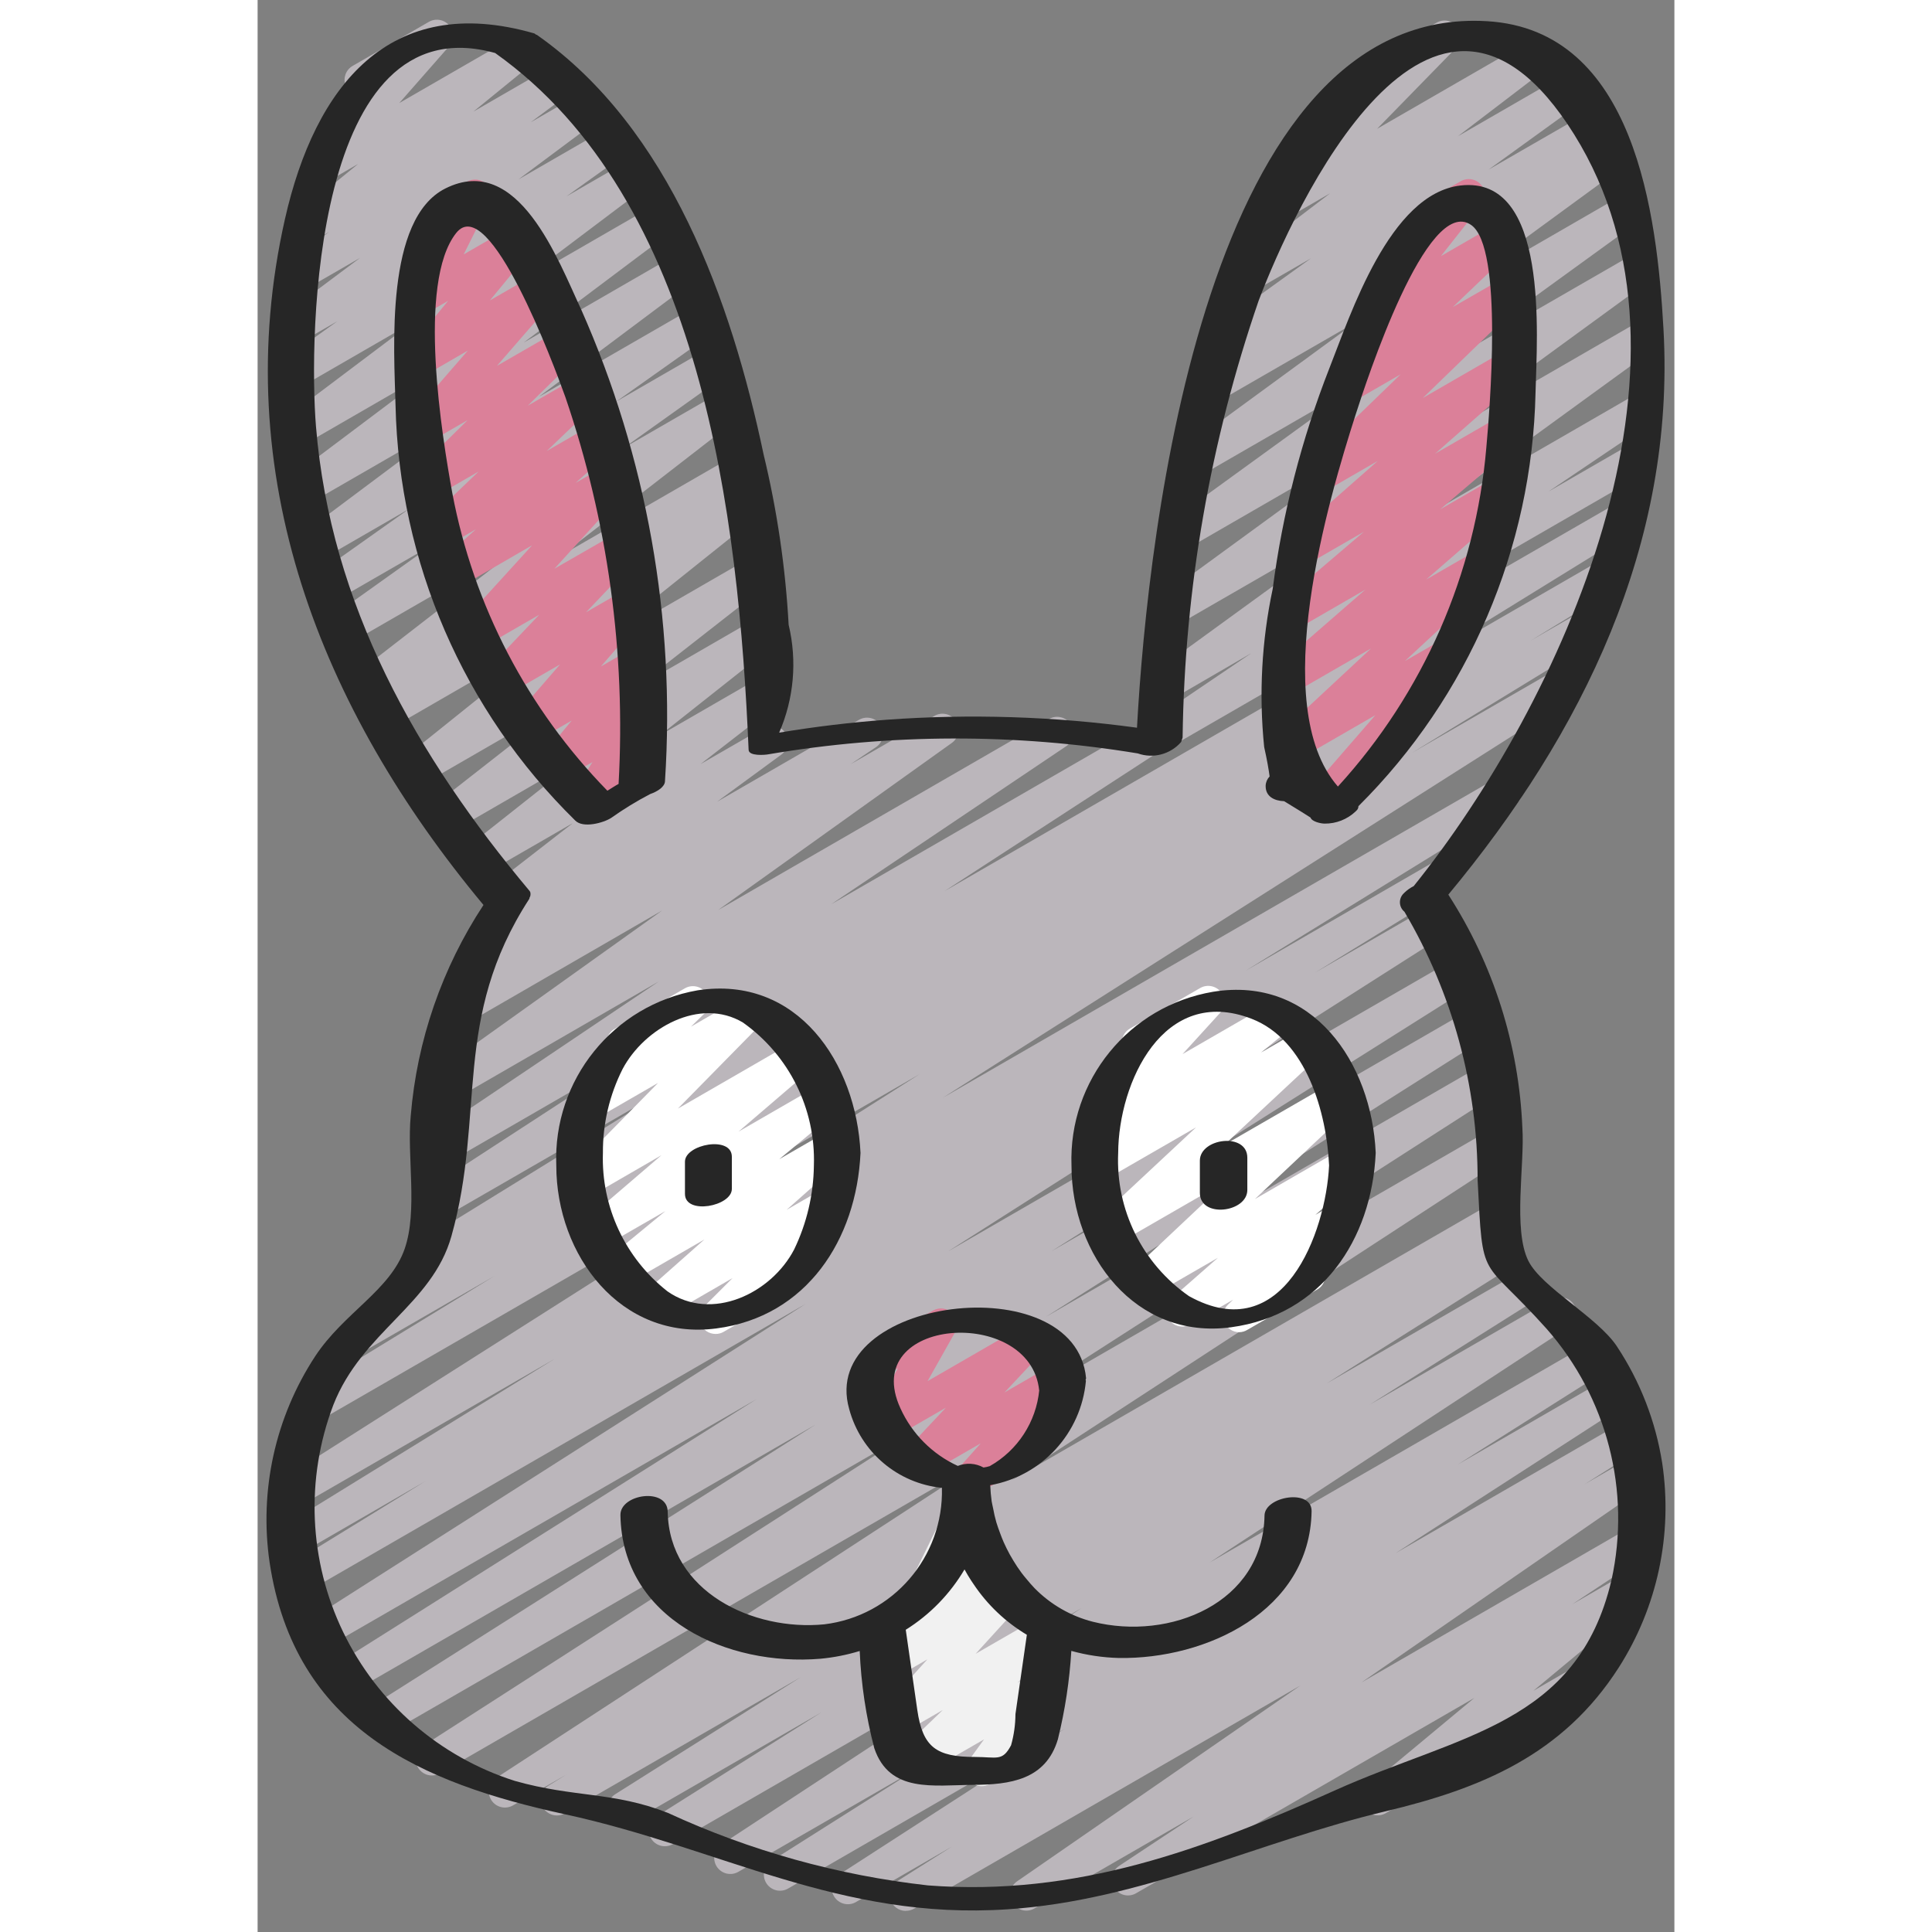 <svg height="512" viewBox="0 0 44 60" width="512" xmlns="http://www.w3.org/2000/svg"><rect x="0" y="0" width="44" height="60" fill="#808080" stroke="none"/><g id="019---Rabbit-" fill="none"><path id="Path" d="m28.049 23.293c-.22-0-.413-.144-.478-.354-.064-.21.016-.437.198-.56l3.1-2.1-2.469 1.434c-.23.131-.522.06-.666-.162-.144-.222-.091-.518.122-.675l7.044-5.121-6.36 3.669c-.23.134-.525.064-.671-.159-.145-.223-.09-.522.126-.678l6.833-4.987-5.956 3.44c-.23.131-.522.06-.666-.162-.144-.222-.091-.518.122-.675l5.929-4.3-4.982 2.876c-.23.13-.521.059-.665-.162s-.092-.516.12-.674l5.39-3.943-4.32 2.492c-.233.131-.527.056-.669-.17s-.081-.523.138-.676l.85-.577c-.232.047-.465-.076-.558-.294-.093-.218-.021-.471.173-.606l2.983-2.149-1.69.974c-.228.129-.517.06-.662-.158-.145-.218-.098-.511.109-.672l2.839-2.164-1.179.681c-.216.126-.493.073-.647-.125-.154-.198-.138-.479.038-.657l2.86-2.933c-.191-.058-.329-.223-.352-.421s.074-.39.246-.49l2.334-1.35c.216-.125.491-.071.644.126.153.197.138.476-.035.655l-2.454 2.514 4.8-2.77c.228-.132.52-.064.666.155.146.219.097.514-.112.675l-2.844 2.171 3.382-1.952c.23-.132.524-.061.668.162.144.223.089.52-.125.676l-2.974 2.151 3.071-1.768c.233-.133.529-.058.671.169.142.227.08.526-.141.678l-.53.353.334-.192c.23-.13.521-.059.665.162.144.221.092.516-.12.674l-5.389 3.942 5.3-3.059c.229-.127.518-.055.661.165.143.22.092.513-.117.671l-5.929 4.3 5.726-3.3c.23-.134.525-.064.671.159.145.223.09.522-.126.678l-6.831 4.984 6.493-3.749c.23-.131.522-.06.666.162.144.222.091.518-.122.675l-7.046 5.122 6.519-3.764c.233-.138.534-.065.679.165.144.23.079.533-.148.682l-3.1 2.091 2.386-1.377c.237-.124.531-.039.665.193.134.232.061.528-.165.672l-14.672 8.47c-.076.044-.163.067-.251.067z" fill="#bbb6bb"/><path id="Path" d="m20.132 59.345c-.223.001-.419-.146-.482-.361-.062-.214.025-.444.214-.562l1.706-1.079-3 1.734c-.234.127-.526.048-.665-.179-.139-.227-.076-.523.144-.673l7.022-4.538-8.589 4.959c-.236.143-.544.067-.687-.169s-.067-.544.169-.687l4.525-2.863-5.552 3.2c-.235.141-.539.066-.682-.166-.144-.233-.073-.538.157-.685l11.175-7.334-12.699 7.333c-.235.129-.53.05-.669-.179-.139-.229-.072-.528.152-.676l5.147-3.246-5.906 3.409c-.235.125-.526.045-.664-.183-.137-.228-.073-.523.148-.672l5.77-3.641-7.333 4.233c-.236.128-.53.047-.668-.183-.137-.23-.069-.528.156-.675l.574-.354-1.668.962c-.234.133-.532.057-.673-.173-.141-.229-.075-.529.149-.678l15.414-10.05-17.163 9.908c-.234.129-.529.051-.668-.178-.139-.228-.074-.526.148-.675l15.33-9.855-16.412 9.475c-.235.135-.535.057-.676-.175s-.071-.534.158-.68l13.8-8.749-14.4 8.312c-.236.132-.533.053-.673-.178-.139-.231-.07-.531.157-.678l13.082-8.247-13.381 7.726c-.236.143-.544.068-.687-.168s-.068-.544.168-.687l15.427-9.83-15.514 8.958c-.236.133-.535.054-.675-.179-.139-.233-.067-.534.162-.679l4.211-2.59-3.841 2.221c-.237.142-.544.064-.686-.173-.142-.237-.064-.544.173-.686l8.38-5.168-7.866 4.541c-.234.127-.527.048-.666-.18-.138-.228-.073-.524.148-.674l19.714-12.527-18.557 10.714c-.236.131-.534.05-.672-.182s-.067-.532.161-.677l5.863-3.585-4.2 2.424c-.237.135-.538.055-.678-.179-.139-.235-.065-.537.168-.681l2.853-1.738c-.241.107-.524.009-.646-.225-.122-.234-.042-.522.183-.659l8.209-5.066-7.627 4.4c-.233.125-.524.047-.663-.179-.139-.226-.077-.521.141-.672l6.463-4.207-5.865 3.388c-.233.129-.525.053-.666-.173s-.081-.522.137-.674l7.293-4.906-6.617 3.823c-.231.136-.528.065-.673-.16-.145-.225-.087-.525.132-.68l7.262-5.187-6.228 3.6c-.233.129-.525.053-.666-.173s-.081-.522.137-.674l.976-.658c-.21.059-.435-.025-.554-.208-.145-.222-.091-.519.123-.676l2-1.468-.4.231c-.227.129-.516.061-.662-.155s-.1-.509.105-.672l2.394-1.86-2.714 1.566c-.227.13-.515.063-.662-.153-.147-.216-.102-.509.102-.672l3.516-2.781-3.979 2.3c-.228.135-.521.069-.669-.15-.148-.219-.1-.516.11-.677l4.12-3.225-4.536 2.619c-.226.128-.513.062-.66-.153-.147-.215-.104-.506.098-.67l5.181-4.158-5.63 3.251c-.232.126-.522.05-.662-.173-.14-.223-.083-.517.131-.672l.053-.037h-.006c-.228.133-.519.066-.667-.153-.147-.219-.099-.514.11-.675l5.4-4.183-5.579 3.22c-.231.132-.525.06-.668-.164s-.087-.521.128-.676l3.108-2.216-3.074 1.772c-.231.133-.527.061-.671-.163-.144-.225-.086-.523.132-.678l2.9-2.054-2.705 1.562c-.229.132-.521.063-.667-.158-.146-.221-.094-.517.117-.675l4.7-3.516-4.55 2.625c-.229.131-.52.062-.665-.158-.146-.22-.095-.515.114-.674l4.451-3.346-4.11 2.373c-.229.131-.52.062-.665-.158-.146-.22-.095-.515.114-.674l3.961-2.984-3.481 2.011c-.231.13-.523.058-.666-.164-.144-.223-.089-.518.125-.675l1.7-1.219-1.142.659c-.229.132-.521.063-.667-.158-.146-.221-.094-.517.117-.675l2.395-1.792-1.646.949c-.229.133-.523.064-.669-.157-.146-.222-.093-.519.12-.677l1.238-.924-.424.25c-.225.129-.512.064-.659-.15s-.107-.505.093-.67l1.889-1.539-.853.492c-.212.122-.481.072-.635-.117-.155-.189-.15-.462.01-.646l1.623-1.844c-.237.033-.464-.107-.541-.334s.017-.476.224-.595l2.37-1.37c.212-.12.479-.071.634.118.154.188.151.46-.009.644l-1.546 1.761 3.615-2.086c.226-.129.513-.064.661.15.148.214.106.506-.096.671l-1.88 1.532 2.478-1.431c.229-.133.523-.064.669.157.146.222.093.519-.12.677l-1.248.93 1.468-.848c.229-.132.521-.063.667.158.146.221.094.517-.117.675l-2.397 1.788 2.646-1.527c.231-.13.523-.058.666.164.144.223.089.518-.125.675l-1.698 1.215 1.826-1.053c.229-.131.52-.062.665.158.146.22.095.515-.114.674l-3.961 2.985 4.161-2.4c.229-.131.52-.062.665.158.146.22.095.515-.114.674l-4.454 3.344 4.626-2.67c.229-.129.519-.059.663.16.145.219.095.513-.114.673l-4.7 3.518 4.753-2.741c.231-.133.527-.061.671.163.144.225.086.523-.132.678l-2.89 2.049 2.792-1.612c.231-.132.525-.06.668.164.144.224.087.521-.128.676l-3.11 2.218 2.924-1.687c.228-.133.519-.066.667.153s.099.514-.11.675l-5.4 4.184 5.323-3.072c.233-.131.527-.056.669.17s.081.523-.138.676l-.241.165c.228-.06.467.048.573.259.106.211.05.467-.134.615l-5.183 4.146 4.955-2.86c.227-.128.514-.061.66.155.146.216.101.508-.102.671l-4.125 3.226 3.761-2.171c.227-.13.515-.063.662.153.147.216.102.509-.102.672l-3.511 2.779 3.09-1.784c.227-.127.513-.058.658.158.145.216.101.507-.102.669l-2.4 1.862 1.962-1.13c.23-.133.524-.063.669.16s.091.519-.123.676l-2 1.466 4.412-2.547c.233-.135.532-.061.675.168.143.229.078.53-.146.68l-.789.531 2.6-1.5c.231-.136.528-.065.673.16.145.225.087.525-.132.68l-7.257 5.19 10.279-5.935c.233-.135.532-.061.675.168.143.229.078.53-.146.68l-7.3 4.909 9.463-5.463c.234-.131.53-.054.67.175s.075.527-.148.677l-6.46 4.2 20.858-12.037c.236-.133.535-.054.675.179.139.233.067.534-.162.679l-8.194 5.058 7.238-4.179c.236-.126.529-.044.666.186.137.23.068.527-.156.673l-2.729 1.666 1.676-.966c.236-.131.534-.05.672.182s.067.532-.161.677l-5.874 3.592 4.632-2.674c.235-.135.535-.057.676.175.141.232.071.534-.158.68l-19.724 12.534 17.268-9.97c.236-.133.535-.054.675.179.139.233.067.534-.162.679l-8.377 5.166 5.828-3.369c.153-.091.344-.094.5-.007s.254.251.256.429-.091.345-.244.436l-4.177 2.566 3.513-2.028c.234-.127.527-.048.666.18.138.228.073.524-.148.674l-15.43 9.832 15.781-9.111c.235-.125.526-.045.664.183.137.228.073.523-.148.672l-13.089 8.254 13.12-7.574c.234-.124.524-.043.661.183.137.227.074.521-.144.671l-13.8 8.75 13.619-7.861c.235-.138.538-.062.68.171.142.233.071.537-.16.683l-15.333 9.854 15-8.661c.235-.136.535-.061.677.171.142.231.073.534-.154.681l-15.41 10.049 15-8.657c.237-.141.544-.064.685.173.141.237.064.544-.173.685l-.551.339.092-.052c.235-.129.53-.05.669.179.139.229.072.528-.152.676l-5.776 3.644 5.986-3.455c.235-.125.526-.045.664.183.137.228.073.523-.148.672l-5.154 3.251 5.674-3.275c.233-.127.525-.049.665.177.139.226.078.522-.141.673l-11.176 7.332 11.712-6.761c.235-.135.535-.057.676.175.141.232.071.534-.158.68l-4.526 2.864 4.576-2.641c.234-.127.526-.048.665.179.139.227.076.523-.144.673l-7.029 4.543 7.052-4.071c.235-.129.53-.05.669.179.139.229.072.528-.152.676l-1.69 1.07 1.342-.775c.232-.131.526-.057.668.168.142.225.083.522-.134.676l-8.809 6.088 8.338-4.814c.234-.136.534-.061.676.169s.076.532-.15.681l-2.319 1.537 1.546-.892c.225-.127.509-.062.656.149.147.212.11.501-.087.668l-3.321 2.761 1.448-.836c.155-.099.352-.104.512-.015.16.09.259.26.256.443s-.105.351-.268.436l-6.534 3.773c-.225.13-.512.066-.66-.148s-.109-.505.091-.67l3.321-2.761-10.505 6.066c-.234.136-.534.061-.676-.169s-.076-.532.15-.681l2.315-1.534-4.958 2.862c-.231.126-.521.051-.662-.171-.141-.223-.085-.517.128-.672l8.807-6.087-12 6.93c-.077.045-.165.068-.254.067z" fill="#bbb6bb"/><path id="Path" d="m10.25 25.337c-.183 0-.351-.099-.439-.259-.088-.16-.081-.356.017-.51l.572-.9-.87.5c-.209.12-.474.073-.63-.111-.156-.184-.158-.453-.005-.64l.861-1.04-1.174.677c-.211.122-.48.073-.635-.115-.155-.188-.152-.461.007-.645l1.44-1.661-1.686.972c-.215.123-.488.07-.641-.125-.153-.195-.141-.472.029-.652l1.652-1.738-1.822 1.052c-.214.124-.486.074-.641-.119-.155-.192-.146-.469.021-.651l2.22-2.438-2.326 1.347c-.22.118-.493.056-.64-.146-.147-.202-.123-.481.056-.654l1.166-1.045-.922.532c-.219.123-.495.065-.646-.136s-.128-.483.052-.658l1.6-1.532-1.35.779c-.217.122-.492.066-.643-.133-.151-.198-.133-.478.043-.655l1.607-1.586-1.165.672c-.211.12-.478.071-.633-.116s-.152-.459.006-.644l1.8-2.073-1.208.7c-.209.12-.474.073-.63-.111-.156-.184-.158-.453-.005-.64l1.23-1.493-.451.261c-.191.113-.434.086-.596-.066-.162-.152-.204-.393-.104-.591l.857-1.714c-.224-.004-.418-.158-.474-.375-.056-.217.04-.445.234-.558l1.116-.654c.191-.112.434-.086.595.066.162.152.204.392.105.59l-.8 1.6 1.406-.811c.209-.12.474-.073.63.111s.158.453.005.64l-1.228 1.49 1.391-.8c.211-.122.48-.073.635.115.155.188.152.461-.007.645l-1.8 2.072 1.968-1.134c.218-.124.494-.068.645.132.152.199.132.48-.045.657l-1.611 1.582 1.59-.917c.219-.132.502-.077.657.127s.13.491-.057.666l-1.6 1.531 1.477-.853c.22-.118.493-.056.64.146s.123.481-.056.654l-1.166 1.045.943-.544c.213-.123.484-.072.639.12.154.192.147.467-.019.649l-2.22 2.439 2.025-1.163c.215-.123.488-.07.641.125.153.195.141.472-.029.652l-1.654 1.738 1.269-.732c.211-.122.48-.073.635.115.155.188.152.461-.007.645l-1.438 1.657 1-.579c.209-.121.475-.075.632.11.156.185.158.455.004.641l-.861 1.04.231-.133c.199-.114.451-.078.61.087s.185.418.062.613l-.584.917c.226-.071.471.022.592.225.138.239.056.545-.183.683l-1.662.966c-.076.044-.162.067-.25.067z" fill="#db8099"/><path id="Path" d="m33.032 25.408c-.196 0-.374-.114-.455-.292-.081-.178-.051-.388.077-.536l2.06-2.371-2.4 1.386c-.221.128-.502.07-.654-.136-.151-.205-.124-.492.064-.664l2.856-2.657-2.28 1.315c-.223.125-.504.063-.652-.145-.148-.208-.116-.494.074-.664l2.682-2.334-1.934 1.117c-.224.13-.51.067-.659-.145s-.112-.502.085-.669l2.463-2.1-1.657.956c-.222.127-.505.065-.654-.143-.149-.208-.117-.495.074-.665l2.669-2.349-1.615.933c-.219.13-.5.075-.654-.128s-.131-.488.054-.664l2.924-2.829-1.493.861c-.219.134-.505.08-.66-.125-.155-.205-.129-.495.06-.669l1.74-1.662-.168.1c-.208.12-.471.075-.628-.106-.157-.181-.163-.448-.014-.637l1.763-2.22c-.137-.1-.214-.262-.205-.43.009-.169.103-.322.249-.407l1.22-.7c.207-.12.471-.076.628.105.153.182.156.447.008.633l-1.251 1.587 1.514-.874c.219-.125.497-.067.648.135.151.202.129.484-.053.659l-1.741 1.663 1.392-.8c.219-.13.5-.075.654.128s.131.488-.054.664l-2.923 2.832 2.472-1.427c.222-.125.502-.063.651.144.149.207.118.492-.071.663l-2.67 2.349 2.043-1.179c.224-.132.512-.07.662.142s.112.505-.087.672l-2.46 2.094 1.673-.965c.223-.125.504-.063.652.145.148.208.116.494-.074.664l-2.688 2.337 1.607-.928c.221-.13.504-.072.656.134s.124.494-.065.666l-2.855 2.657 1.166-.672c.211-.122.48-.073.635.115.155.188.152.461-.007.645l-2.75 3.166c.12.107.181.265.164.424-.016.16-.108.302-.247.382l-1.311.757c-.076.043-.163.064-.25.062z" fill="#db8099"/><path id="Path" d="m22.132 46.441c-.197 0-.376-.116-.456-.296-.081-.18-.048-.39.083-.537l.7-.785-1.7.98c-.215.124-.488.072-.642-.122-.154-.194-.143-.472.027-.653l1.232-1.312-1.658.957c-.194.105-.433.07-.589-.085-.156-.155-.193-.394-.091-.588l.853-1.514-.394.227c-.155.099-.352.104-.512.015-.16-.09-.259-.26-.256-.443s.105-.351.268-.436l1.976-1.148c.195-.112.441-.08.6.078s.194.403.085.6l-.852 1.514 3.006-1.736c.215-.123.487-.07.64.123.154.194.142.471-.026.652l-1.232 1.313 1.475-.851c.212-.121.481-.071.636.118.154.19.149.463-.013.647l-1 1.121c.198.049.346.213.375.415.029.202-.068.401-.245.503l-2.036 1.175c-.077.046-.165.07-.254.069z" fill="#db8099"/><path id="Path" d="m22.482 55.471c-.187-.002-.358-.108-.442-.275s-.068-.368.042-.519l.478-.659-2.025 1.169c-.219.123-.495.065-.645-.136-.151-.201-.129-.482.05-.657l1.338-1.287-1.226.708c-.213.123-.484.072-.638-.119-.155-.191-.147-.466.017-.649l1.369-1.514-1 .578c-.216.123-.49.069-.642-.127-.153-.196-.138-.475.034-.654l1.129-1.162c-.045-.021-.086-.05-.122-.084-.161-.15-.205-.387-.108-.585l1.4-2.863c.002-.154.085-.295.219-.37l.076-.045c.19-.109.429-.082.59.067.161.149.205.385.11.583l-.78 1.6.67-.387c.216-.123.49-.069.642.127.153.196.138.475-.034.654l-.567.584.638-.368c.213-.124.485-.074.641.118.155.192.147.469-.02.651l-1.376 1.509 2.044-1.178c.219-.123.495-.065.645.136.151.201.129.482-.05.657l-1.337 1.283.484-.278c.205-.117.464-.076.621.1.158.176.172.438.033.629l-.6.828c.219.016.403.173.452.387s-.047.435-.238.545l-1.625.938c-.075.043-.16.066-.247.065z" fill="#f1f1f1"/><path id="Path" d="m14.223 41.427c-.203 0-.385-.121-.463-.309-.078-.187-.035-.402.109-.545l.88-.88-2.115 1.222c-.222.127-.504.065-.653-.142-.149-.207-.118-.494.072-.665l1.823-1.615-2.414 1.394c-.225.128-.511.063-.658-.15-.147-.213-.108-.503.091-.669l1.77-1.457-1.893 1.089c-.223.127-.506.064-.655-.146-.148-.21-.114-.497.08-.666l2.347-2.013-2.174 1.258c-.216.123-.491.069-.643-.128-.152-.197-.137-.476.037-.655l2.673-2.719-1.9 1.095c-.218.126-.496.07-.648-.131-.152-.2-.132-.483.048-.659l1.145-1.122c-.073-.044-.134-.105-.177-.179-.138-.239-.056-.545.183-.683l2.181-1.259c.218-.126.496-.07.648.131.152.2.132.483-.048.659l-.409.4 1.659-.957c.216-.125.492-.071.645.127s.137.478-.038.656l-2.673 2.719 3.651-2.108c.224-.129.509-.067.658.144.149.211.113.501-.083.669l-2.346 2.012 2.467-1.424c.225-.128.51-.063.657.15.147.212.109.502-.089.668l-1.768 1.461 1.468-.847c.222-.127.504-.065.653.142.149.207.118.494-.072.665l-1.82 1.612 1.117-.644c.217-.119.488-.062.638.135s.134.473-.038.651l-1.239 1.238c.201.044.355.208.387.412.032.204-.065.406-.244.509l-2.579 1.489c-.075.043-.161.066-.248.065z" fill="#fff"/><path id="Path" d="m30.485 41.373c-.204-0-.387-.125-.463-.314s-.029-.406.118-.547l.154-.148-1.326.766c-.223.129-.507.068-.658-.141s-.117-.499.078-.668l1.437-1.261-2.069 1.194c-.221.134-.508.078-.661-.129s-.124-.498.068-.671l2.986-2.812-3.414 1.97c-.221.13-.504.072-.656-.134s-.124-.494.065-.666l3-2.8-2.834 1.635c-.226.131-.514.067-.663-.148-.148-.215-.107-.507.096-.672l.877-.716-.181.1c-.214.126-.487.076-.643-.117-.156-.193-.146-.471.022-.653l1.434-1.573c-.206-.038-.367-.2-.403-.407-.036-.207.061-.414.243-.518l2.181-1.259c.213-.123.485-.072.639.12.155.192.147.468-.019.65l-1.169 1.283 2.754-1.59c.226-.132.515-.067.664.148s.106.509-.098.673l-.879.717 1.259-.726c.221-.132.506-.075.659.132.153.207.124.496-.067.668l-3 2.8 3.349-1.933c.221-.134.508-.078.661.129s.124.498-.068.671l-2.987 2.813 2.734-1.578c.223-.129.507-.068.658.141s.117.499-.078.668l-1.435 1.259.55-.317c.219-.134.505-.08.66.125.155.205.129.495-.06.669l-1.05 1c.058.041.107.095.142.157.138.239.056.545-.183.683l-2.172 1.254c-.076.047-.163.072-.252.073z" fill="#fff"/><g fill="#262626"><path id="Shape" d="m1.789 42.119c-1.24 1.89-1.743 4.169-1.416 6.405.777 5.158 4.716 6.851 9.17 7.819 4.853 1.054 8.529 3.3 13.748 2.952 4.162-.273 7.82-2.111 11.74-3.044 2.975-.707 5.508-1.761 7.238-4.46 1.203-1.881 1.683-4.135 1.354-6.343-.202-1.298-.682-2.537-1.407-3.633-.6-.909-2.341-1.832-2.752-2.659-.482-.973-.11-3-.185-4.126-.106-2.577-.9-5.079-2.3-7.246 4.169-5.015 7.051-10.883 6.683-17.545-.2-3.605-.891-9.3-5.469-9.58-8.737-.536-10.548 15.81-10.883 21.941-2.58-.353-5.189-.436-7.786-.247-1.115.083-2.224.216-3.326.4.459-1.055.562-2.231.294-3.35-.098-1.782-.358-3.552-.777-5.287-1-4.75-2.908-10.13-7.037-13.03-.009-.006-.024-.006-.034-.011s-.024-.029-.058-.039c-4.493-1.292-6.803 1.64-7.736 5.764-1.791 7.923 1.105 15.232 6.165 21.305-1.289 1.958-2.066 4.209-2.259 6.545-.122 1.24.221 2.945-.186 4.126-.444 1.293-1.888 1.988-2.781 3.343zm4.23-3.727c1.067-3.8.006-6.756 2.416-10.473.012-.018.005-.029.012-.045.019-.03.029-.065.028-.1v-.011c.002-.031-.006-.062-.024-.088-3.516-4.192-6.183-8.894-6.638-14.429-.227-2.772-.1-13.168 5.564-11.6 6.438 4.573 7.562 14.435 7.872 21.643.008.2.509.156.606.138 3.799-.647 7.678-.656 11.48-.029.477.169 1.009.03 1.343-.351.014-.027.023-.056.029-.086.005-.02.02-.038.02-.06v-.001c.061-4.616.858-9.193 2.36-13.558 1.066-2.823 5.375-12.257 9.8-5.168 4.452 7.141-.42 17.673-4.983 23.345-.104.052-.2.119-.284.2l-.02.02c-.082.074-.127.181-.124.292.003.111.054.214.14.284 1.492 2.526 2.277 5.406 2.273 8.339.167 3.263.078 2.307 2.141 4.611 1.879 2.134 2.628 5.036 2.015 7.813-1.058 4.487-4.732 4.787-8.6 6.53-4.051 1.824-8.011 3.3-12.627 2.945-2.796-.313-5.524-1.074-8.078-2.253-1.688-.663-2.917-.471-4.753-.993-2.337-.743-4.266-2.416-5.331-4.625-1.066-2.209-1.175-4.759-.303-7.052.889-2.269 3.068-3.108 3.666-5.238z"/><path id="Shape" d="m10.982 25.4c.385-.273.788-.52 1.206-.738.253-.089.457-.234.464-.4v-.009c.329-5.023-.566-10.052-2.608-14.653-.709-1.51-1.949-4.884-4.214-3.746-1.88.945-1.591 4.981-1.546 6.741.108 4.86 2.111 9.484 5.581 12.888.244.249.883.07 1.117-.083zm-4.813-18.166c1.023-1.287 3.025 4.079 3.39 5.1 1.318 3.86 1.879 7.938 1.652 12.011-.12.065-.232.142-.348.212-2.48-2.537-4.156-5.751-4.815-9.238-.315-1.733-1.109-6.537.121-8.085z"/><path id="Shape" d="m31.429 24.113c-.074.077-.118.178-.123.284v.02c0 .319.268.454.573.465.175.11.433.259.82.508.044.128.319.187.438.188.358.004.703-.132.963-.378l.02-.021c.043-.034.068-.087.067-.142 3.424-3.407 5.395-8.007 5.5-12.835.043-1.765.431-6.758-2.329-6.441-2.209.254-3.424 4.037-4.073 5.675-.864 2.204-1.455 4.505-1.76 6.853-.343 1.613-.432 3.27-.265 4.911.093.416.14.7.169.913zm2.671-11.236c.332-1.032 2.212-6.824 3.584-5.893 1.02.693.569 5.853.476 6.908-.333 3.924-1.954 7.628-4.61 10.535-2.199-2.519-.284-8.95.55-11.55z"/><path id="Shape" d="m18.373 43.761c.358 1.334 1.504 2.308 2.879 2.445.059 2.144-1.523 3.98-3.652 4.239-2.207.218-4.821-1.009-4.864-3.5-.013-.763-1.479-.548-1.468.108.055 3.244 3.343 4.7 6.206 4.461.415-.038.826-.119 1.225-.241.043 1.02.195 2.032.453 3.019.473 1.4 1.84 1.145 3.062 1.139 1.156-.005 2.266-.156 2.64-1.417.222-.9.362-1.819.417-2.744.48.133.974.207 1.471.22 2.709.046 5.938-1.455 5.991-4.557.012-.711-1.452-.466-1.462.132-.047 2.72-2.939 3.9-5.331 3.3-.687-.175-1.313-.536-1.81-1.042-.087-.09-.168-.185-.248-.282-.054-.065-.11-.13-.161-.2-.089-.12-.172-.245-.249-.373-.04-.067-.078-.132-.114-.195-.068-.125-.131-.252-.189-.382-.04-.091-.075-.184-.11-.277-.041-.111-.083-.223-.117-.338-.041-.143-.074-.288-.1-.434-.014-.073-.034-.144-.045-.218-.023-.166-.038-.333-.044-.5 1.607-.288 2.824-1.615 2.971-3.241 0-.012-.009-.018-.01-.029s.017-.035.015-.054c-.329-3.519-8.346-2.507-7.356.961zm5.027 10.439c-.27.512-.438.364-1.121.364-1.2 0-1.625-.3-1.792-1.462-.119-.829-.239-1.659-.358-2.488.75-.469 1.376-1.112 1.825-1.874.064.121.136.237.21.352l.068.1c.428.643.995 1.182 1.658 1.578l-.354 2.462c-.002.327-.047.653-.136.968zm.875-11.028c-.097.99-.671 1.871-1.537 2.36-.063.02-.128.034-.193.043-.246-.136-.539-.154-.8-.05-.789-.362-1.422-.997-1.781-1.788-1.306-2.837 4.036-3.199 4.308-.561z"/><path id="Shape" d="m9.276 36.194c0 2.789 2 5.448 4.969 5.062 2.81-.365 4.355-2.762 4.479-5.45-.129-2.8-1.964-5.526-5.059-5.051-2.619.458-4.495 2.783-4.389 5.439zm5.8-4.436c1.431 1.016 2.258 2.682 2.2 4.436-.011.905-.221 1.796-.614 2.611-.713 1.368-2.567 2.255-3.932 1.3-1.316-1.031-2.062-2.629-2.006-4.3-.006-.907.204-1.802.614-2.611.671-1.262 2.395-2.242 3.739-1.436z"/><path id="Shape" d="m30.235 41.219c2.8-.38 4.365-2.711 4.489-5.413-.124-2.806-1.961-5.506-5.048-5.006-2.614.441-4.496 2.751-4.4 5.4 0 2.788 1.994 5.421 4.959 5.019zm.634-9.58c1.713.662 2.332 2.935 2.407 4.555-.1 2.086-1.421 5.685-4.35 4.059-1.449-1.006-2.28-2.685-2.2-4.447.01-2.187 1.403-5.227 4.143-4.167z"/><path id="Path" d="m14.728 36.923v-1c0-.664-1.456-.387-1.456.154v1c0 .664 1.456.387 1.456-.154z"/><path id="Path" d="m30.737 36.955v-1c0-.8-1.474-.613-1.474.09v1c0 .796 1.474.613 1.474-.09z"/></g></g></svg>